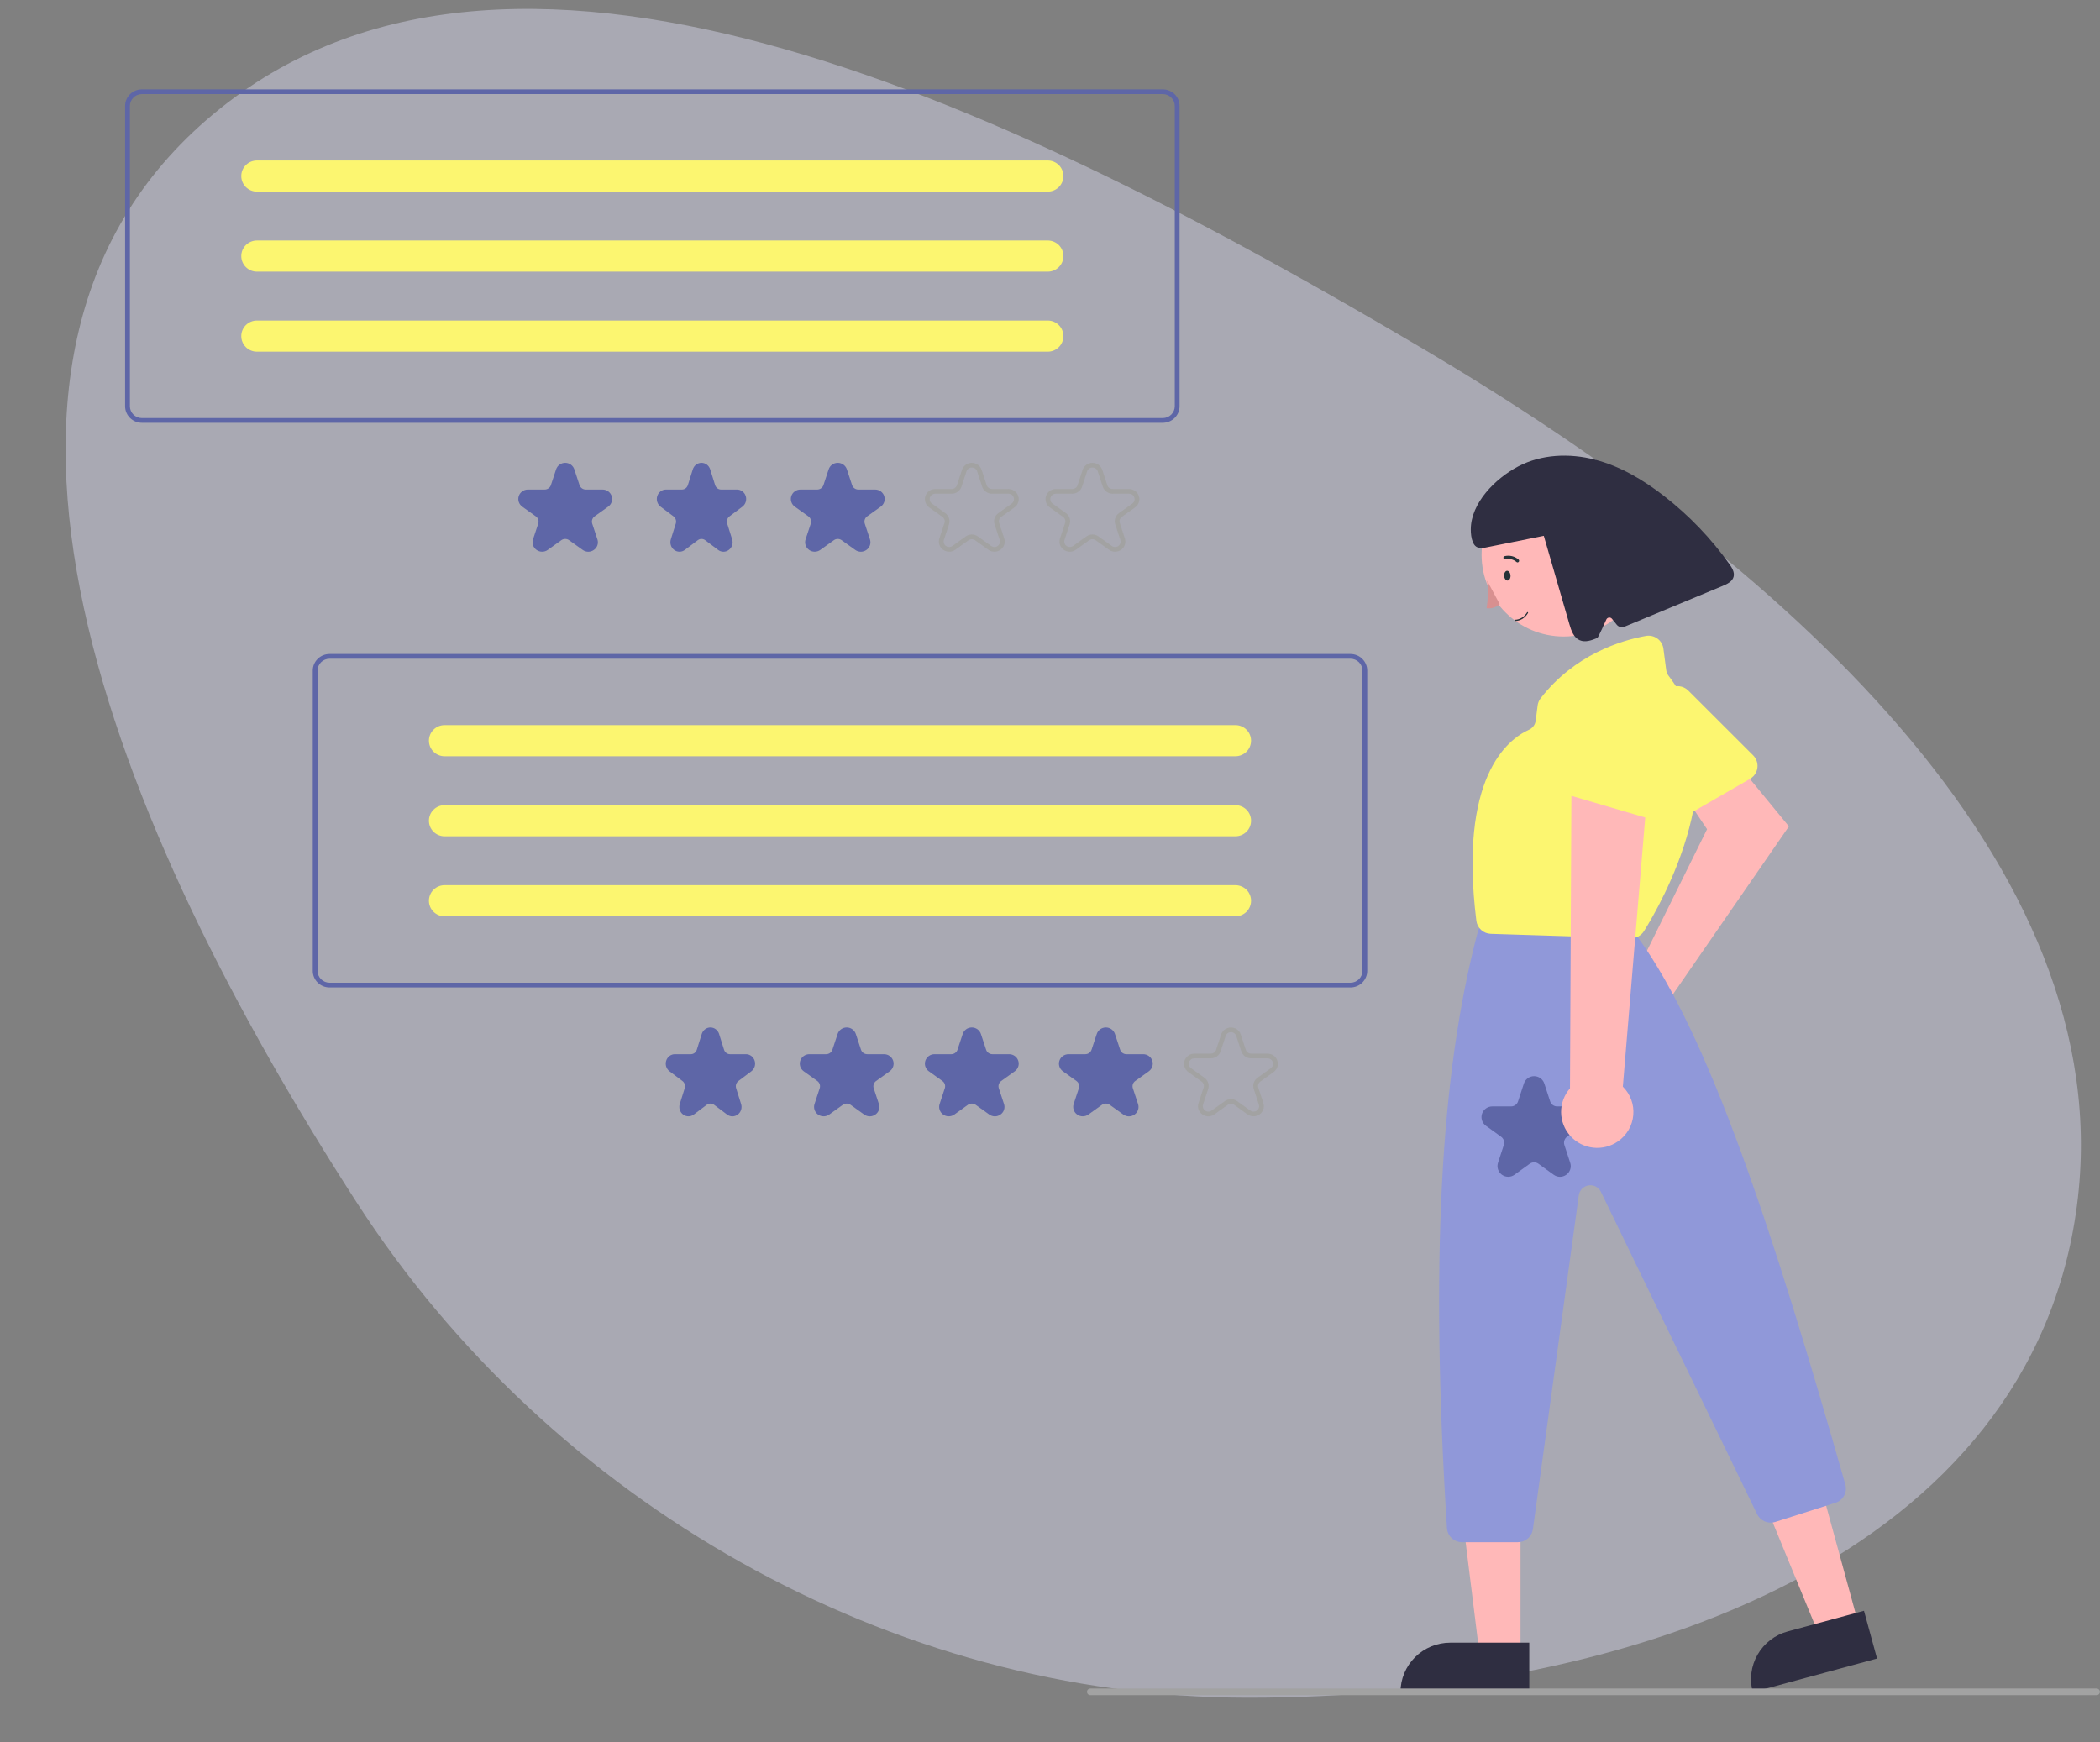 <svg width="470" height="390" viewBox="0 0 470 390" fill="none" xmlns="http://www.w3.org/2000/svg">
<rect x="0" y="0" width="470" height="390" fill="#808080" stroke="none"/>
<g clip-path="url(#clip0_556_12621)">
<path fill-rule="evenodd" clip-rule="evenodd" d="M318.408 78.024C397.84 124.951 474.878 193.07 464.84 269.845C454.714 347.285 367.008 380.149 278.924 380.004C199.467 379.874 123.174 336.266 79.874 269.211C26.07 185.888 -19.076 79.074 49.243 24.315C117.018 -30.007 229.317 25.39 318.408 78.024Z" fill="#E7E7FF" fill-opacity="0.4"/>
<path d="M364.461 218.991C364.858 218.873 365.264 218.787 365.674 218.732L382.058 185.603L377.056 178.141L387.386 169.156L400.373 184.97L373.924 223.276C374.575 224.724 374.767 226.336 374.475 227.896C374.183 229.456 373.42 230.89 372.289 232.009C371.158 233.127 369.711 233.876 368.142 234.156C366.572 234.436 364.954 234.234 363.503 233.577C362.051 232.92 360.835 231.839 360.017 230.477C359.198 229.115 358.815 227.538 358.919 225.954C359.023 224.371 359.609 222.857 360.599 221.613C361.589 220.369 362.936 219.454 364.461 218.991Z" fill="#FFB8B8"/>
<path d="M392.432 173.733C392.208 173.967 391.952 174.168 391.671 174.329L374.908 184C374.505 184.232 374.058 184.379 373.595 184.431C373.132 184.483 372.664 184.438 372.219 184.301C371.774 184.163 371.363 183.935 371.012 183.631C370.66 183.327 370.376 182.954 370.176 182.535L362.023 165.394C361.676 164.672 361.602 163.851 361.813 163.079C362.024 162.308 362.507 161.637 363.174 161.191L373.565 154.156C374.214 153.717 374.996 153.517 375.777 153.591C376.558 153.665 377.289 154.008 377.843 154.561L392.368 169.066C392.985 169.683 393.338 170.515 393.35 171.386C393.362 172.258 393.032 173.099 392.432 173.733Z" fill="#FCF670"/>
<path d="M415.969 363.569L407.118 365.966L393.617 333.134L406.68 329.597L415.969 363.569Z" fill="#FFB8B8"/>
<path d="M400.107 365.161L417.176 360.54L420.1 371.235L392.284 378.766C391.899 377.362 391.797 375.896 391.983 374.452C392.168 373.008 392.637 371.615 393.364 370.352C394.09 369.088 395.059 367.98 396.216 367.089C397.373 366.199 398.695 365.543 400.107 365.161Z" fill="#2F2E41"/>
<path d="M340.305 370.29L331.134 370.289L326.77 335.081L340.307 335.082L340.305 370.29Z" fill="#FFB8B8"/>
<path d="M324.579 367.682H342.269V378.766H313.441C313.441 377.31 313.729 375.869 314.289 374.524C314.849 373.179 315.669 371.957 316.704 370.928C317.738 369.899 318.966 369.082 320.317 368.525C321.668 367.968 323.117 367.682 324.579 367.682Z" fill="#2F2E41"/>
<path d="M349.97 142.468C360.118 142.468 368.346 134.281 368.346 124.181C368.346 114.082 360.118 105.895 349.97 105.895C339.821 105.895 331.594 114.082 331.594 124.181C331.594 134.281 339.821 142.468 349.97 142.468Z" fill="#FFB8B8"/>
<path d="M339.742 345.187H327.207C326.35 345.186 325.526 344.86 324.901 344.276C324.277 343.692 323.899 342.894 323.843 342.043C320.108 282.955 322.293 240.57 330.719 208.656C330.756 208.516 330.801 208.379 330.855 208.245L331.527 206.575C331.775 205.952 332.206 205.418 332.763 205.042C333.321 204.666 333.979 204.467 334.653 204.469H360.429C360.915 204.468 361.395 204.573 361.836 204.775C362.277 204.977 362.669 205.271 362.985 205.639L366.486 209.704C366.555 209.783 366.618 209.864 366.68 209.949C382.467 231.858 396.615 274.69 413.001 332.261C413.243 333.098 413.147 333.995 412.734 334.762C412.32 335.53 411.622 336.106 410.788 336.368L397.317 340.658C396.544 340.9 395.708 340.858 394.964 340.54C394.219 340.221 393.614 339.647 393.258 338.922L358.301 266.77C358.057 266.266 357.656 265.854 357.157 265.594C356.659 265.334 356.09 265.241 355.534 265.329C354.978 265.416 354.466 265.679 354.072 266.079C353.678 266.479 353.425 266.994 353.348 267.549L343.077 342.29C342.965 343.092 342.565 343.826 341.952 344.358C341.34 344.89 340.555 345.184 339.742 345.187Z" fill="#9098D9"/>
<path d="M365.074 210.002C365.039 210.002 365.004 210.001 364.969 210.001L333.659 209.017C332.854 208.994 332.084 208.685 331.489 208.144C330.895 207.604 330.515 206.869 330.42 206.073C326.451 174.101 337.336 165.536 342.201 163.338C342.607 163.155 342.959 162.872 343.223 162.514C343.487 162.156 343.653 161.736 343.706 161.296L344.127 157.944C344.199 157.353 344.429 156.791 344.792 156.317C352.419 146.485 362.833 143.337 368.362 142.336C368.81 142.256 369.27 142.267 369.714 142.369C370.158 142.472 370.576 142.662 370.944 142.931C371.311 143.199 371.62 143.538 371.852 143.929C372.083 144.319 372.233 144.752 372.291 145.202L372.921 150.014C372.985 150.473 373.169 150.907 373.455 151.273C389.36 171.966 371.641 202.518 367.927 208.432C367.624 208.912 367.203 209.308 366.704 209.583C366.205 209.857 365.645 210.002 365.074 210.002Z" fill="#FCF670"/>
<path d="M387.045 126.241C382.946 120.497 378.03 115.375 372.452 111.037C367.815 107.432 362.653 104.353 356.958 102.879C351.262 101.406 344.973 101.657 339.777 104.405C334.581 107.153 329.209 112.613 329.176 118.469C329.166 120.35 329.646 122.895 331.508 122.57L332.047 122.641C336.537 121.738 341.028 120.836 345.519 119.933C347.432 126.539 349.344 133.144 351.257 139.75C351.66 141.142 352.201 142.699 353.529 143.292C354.78 143.851 356.226 143.325 357.491 142.799C357.699 142.712 359.488 138.718 359.488 138.718C359.532 138.593 359.61 138.482 359.712 138.397C359.814 138.312 359.937 138.255 360.069 138.234C360.2 138.212 360.335 138.225 360.459 138.272C360.584 138.32 360.693 138.399 360.776 138.503L361.839 139.824C362.042 140.077 362.322 140.256 362.637 140.336C362.951 140.417 363.284 140.392 363.584 140.268C370.907 137.226 378.231 134.183 385.554 131.141C386.566 130.72 387.698 130.171 387.991 129.12C388.272 128.112 387.653 127.093 387.045 126.241Z" fill="#2F2E41"/>
<path d="M469.23 379.436H244.029C243.831 379.436 243.641 379.358 243.5 379.218C243.36 379.079 243.281 378.889 243.281 378.692C243.281 378.494 243.36 378.305 243.5 378.165C243.641 378.026 243.831 377.947 244.029 377.947H469.23C469.428 377.947 469.618 378.026 469.759 378.165C469.899 378.305 469.978 378.494 469.978 378.692C469.978 378.889 469.899 379.079 469.759 379.218C469.618 379.358 469.428 379.436 469.23 379.436Z" fill="#A2A2A2"/>
<path d="M349.139 263.41C348.63 263.408 348.135 263.245 347.725 262.944L344.32 260.482C344.037 260.276 343.696 260.166 343.346 260.166C342.997 260.166 342.656 260.276 342.373 260.482L338.967 262.944C338.557 263.241 338.062 263.401 337.554 263.401C337.047 263.401 336.552 263.241 336.141 262.944C335.731 262.647 335.425 262.228 335.268 261.748C335.111 261.267 335.111 260.75 335.268 260.269L336.569 256.285C336.677 255.954 336.678 255.598 336.57 255.266C336.461 254.935 336.25 254.647 335.967 254.443L332.561 251.98C332.151 251.683 331.845 251.264 331.688 250.784C331.531 250.303 331.531 249.786 331.688 249.305C331.845 248.825 332.151 248.406 332.561 248.109C332.972 247.812 333.467 247.652 333.974 247.652H338.184C338.534 247.653 338.875 247.543 339.158 247.338C339.441 247.134 339.652 246.845 339.759 246.513L341.06 242.529C341.217 242.049 341.522 241.63 341.933 241.333C342.344 241.036 342.839 240.876 343.346 240.876C343.854 240.876 344.349 241.036 344.76 241.333C345.17 241.63 345.476 242.049 345.633 242.529L346.934 246.513C347.041 246.845 347.252 247.134 347.535 247.338C347.818 247.543 348.159 247.653 348.509 247.652H352.718C353.226 247.652 353.721 247.812 354.131 248.109C354.542 248.406 354.848 248.825 355.005 249.305C355.162 249.786 355.162 250.303 355.005 250.784C354.848 251.264 354.542 251.683 354.132 251.98L350.726 254.442C350.442 254.647 350.231 254.935 350.123 255.266C350.015 255.597 350.016 255.954 350.124 256.285L351.425 260.269C351.588 260.749 351.591 261.269 351.433 261.751C351.276 262.232 350.967 262.651 350.552 262.944C350.142 263.244 349.647 263.408 349.139 263.41Z" fill="#5E66A7"/>
<path d="M362.154 255.445C363.116 254.773 363.919 253.9 364.505 252.887C365.091 251.874 365.447 250.745 365.547 249.58C365.648 248.414 365.49 247.242 365.086 246.144C364.681 245.046 364.04 244.05 363.207 243.225L369.022 173.334L351.707 175.705L351.377 243.61C350.078 245.095 349.371 247.002 349.391 248.971C349.411 250.939 350.155 252.832 351.484 254.291C352.812 255.75 354.632 256.673 356.599 256.886C358.565 257.098 360.542 256.586 362.154 255.445Z" fill="#FFB8B8"/>
<path d="M370.152 183.399C369.827 183.399 369.505 183.352 369.193 183.26L350.604 177.82C350.158 177.689 349.743 177.467 349.386 177.169C349.03 176.871 348.74 176.502 348.534 176.086C348.328 175.67 348.211 175.217 348.191 174.754C348.17 174.29 348.246 173.828 348.415 173.396L355.294 155.71C355.581 154.963 356.128 154.344 356.836 153.965C357.544 153.586 358.365 153.473 359.149 153.647L371.43 156.304C372.197 156.47 372.881 156.897 373.365 157.512C373.849 158.126 374.102 158.89 374.08 159.67L373.509 180.139C373.484 181.01 373.12 181.837 372.494 182.446C371.867 183.054 371.027 183.396 370.152 183.399Z" fill="#FCF670"/>
<path d="M260.237 94.636H31.763C30.765 94.635 29.809 94.244 29.103 93.549C28.398 92.855 28.001 91.913 28 90.931V23.705C28.001 22.723 28.398 21.781 29.103 21.087C29.809 20.392 30.765 20.001 31.763 20H260.237C261.235 20.001 262.191 20.392 262.897 21.087C263.602 21.781 263.999 22.723 264 23.705V90.931C263.999 91.913 263.602 92.855 262.897 93.549C262.191 94.244 261.235 94.635 260.237 94.636ZM31.763 21.059C31.05 21.059 30.367 21.339 29.863 21.835C29.36 22.331 29.076 23.004 29.075 23.705V90.931C29.076 91.632 29.36 92.305 29.863 92.801C30.367 93.297 31.05 93.576 31.763 93.577H260.237C260.95 93.576 261.633 93.297 262.137 92.801C262.641 92.305 262.924 91.632 262.925 90.931V23.705C262.924 23.004 262.641 22.331 262.137 21.835C261.633 21.339 260.95 21.059 260.237 21.059H31.763Z" fill="#5E66A7"/>
<path d="M131.665 123.495C131.211 123.493 130.77 123.349 130.405 123.083L127.368 120.909C127.116 120.727 126.812 120.629 126.5 120.629C126.188 120.629 125.884 120.727 125.632 120.909L122.596 123.083C122.229 123.346 121.788 123.487 121.336 123.487C120.883 123.487 120.442 123.346 120.076 123.083C119.709 122.821 119.437 122.451 119.297 122.027C119.157 121.603 119.157 121.145 119.297 120.721L120.457 117.202C120.554 116.91 120.554 116.595 120.458 116.302C120.361 116.01 120.173 115.755 119.92 115.574L116.884 113.4C116.517 113.137 116.245 112.767 116.105 112.343C115.965 111.919 115.965 111.461 116.105 111.037C116.245 110.613 116.517 110.243 116.884 109.98C117.25 109.718 117.691 109.577 118.144 109.577H121.897C122.209 109.577 122.513 109.48 122.766 109.3C123.018 109.119 123.206 108.864 123.301 108.571L124.461 105.052C124.601 104.628 124.874 104.258 125.24 103.995C125.606 103.733 126.047 103.592 126.5 103.592C126.953 103.592 127.394 103.733 127.76 103.995C128.126 104.258 128.399 104.628 128.539 105.052L129.699 108.571C129.795 108.864 129.982 109.119 130.235 109.3C130.487 109.48 130.791 109.577 131.103 109.577H134.856C135.309 109.577 135.75 109.718 136.116 109.98C136.483 110.243 136.755 110.613 136.895 111.037C137.035 111.461 137.035 111.919 136.895 112.343C136.755 112.767 136.483 113.137 136.116 113.4L133.08 115.574C132.827 115.755 132.639 116.01 132.543 116.302C132.446 116.595 132.446 116.91 132.543 117.202L133.703 120.721C133.848 121.145 133.851 121.604 133.711 122.029C133.57 122.455 133.295 122.824 132.925 123.083C132.559 123.349 132.118 123.493 131.665 123.495Z" fill="#5E66A7"/>
<path d="M161.919 123.495C161.487 123.493 161.066 123.349 160.719 123.083L157.826 120.909C157.587 120.727 157.297 120.629 157 120.629C156.703 120.629 156.413 120.727 156.173 120.909L153.281 123.083C152.933 123.346 152.513 123.487 152.081 123.487C151.65 123.487 151.23 123.346 150.881 123.083C150.533 122.821 150.273 122.451 150.14 122.027C150.006 121.603 150.006 121.145 150.14 120.721L151.244 117.202C151.337 116.91 151.337 116.595 151.245 116.302C151.153 116.01 150.974 115.755 150.734 115.574L147.841 113.4C147.493 113.137 147.233 112.767 147.1 112.343C146.967 111.919 146.967 111.461 147.1 111.037C147.233 110.613 147.493 110.243 147.842 109.98C148.19 109.718 148.61 109.577 149.042 109.577H152.616C152.913 109.577 153.203 109.48 153.443 109.3C153.684 109.119 153.862 108.864 153.954 108.571L155.058 105.052C155.191 104.628 155.451 104.258 155.8 103.995C156.149 103.733 156.569 103.592 157 103.592C157.431 103.592 157.851 103.733 158.2 103.995C158.549 104.258 158.808 104.628 158.942 105.052L160.046 108.571C160.138 108.864 160.316 109.119 160.557 109.3C160.797 109.48 161.087 109.577 161.384 109.577H164.958C165.39 109.577 165.81 109.718 166.158 109.98C166.507 110.243 166.767 110.613 166.9 111.037C167.033 111.461 167.033 111.919 166.9 112.343C166.767 112.767 166.507 113.137 166.159 113.4L163.266 115.574C163.026 115.755 162.847 116.01 162.755 116.302C162.663 116.595 162.663 116.91 162.756 117.202L163.86 120.721C163.998 121.145 164.001 121.604 163.867 122.029C163.734 122.455 163.471 122.824 163.119 123.083C162.771 123.349 162.351 123.493 161.919 123.495Z" fill="#5E66A7"/>
<path d="M192.665 123.495C192.211 123.493 191.77 123.349 191.405 123.083L188.368 120.909C188.116 120.728 187.812 120.63 187.5 120.63C187.188 120.63 186.884 120.728 186.632 120.909L183.595 123.083C183.229 123.346 182.788 123.487 182.336 123.487C181.883 123.487 181.442 123.346 181.076 123.083C180.709 122.821 180.437 122.451 180.297 122.027C180.157 121.603 180.157 121.145 180.297 120.721L181.457 117.202C181.553 116.91 181.554 116.595 181.457 116.302C181.361 116.01 181.173 115.755 180.92 115.574L177.884 113.4C177.517 113.137 177.245 112.767 177.105 112.343C176.965 111.919 176.965 111.461 177.105 111.037C177.245 110.613 177.517 110.243 177.884 109.98C178.25 109.718 178.691 109.577 179.144 109.577H182.897C183.209 109.577 183.513 109.48 183.765 109.3C184.018 109.119 184.205 108.864 184.301 108.571L185.461 105.052C185.601 104.628 185.874 104.258 186.24 103.995C186.606 103.733 187.047 103.592 187.5 103.592C187.953 103.592 188.394 103.733 188.76 103.995C189.126 104.258 189.399 104.628 189.539 105.052L190.699 108.571C190.795 108.864 190.982 109.119 191.235 109.3C191.487 109.48 191.791 109.577 192.103 109.577H195.856C196.309 109.577 196.75 109.718 197.116 109.98C197.483 110.243 197.755 110.613 197.895 111.037C198.035 111.461 198.035 111.919 197.895 112.343C197.755 112.767 197.483 113.137 197.116 113.4L194.08 115.574C193.827 115.755 193.639 116.01 193.543 116.302C193.446 116.595 193.447 116.91 193.544 117.202L194.703 120.721C194.848 121.145 194.851 121.604 194.711 122.029C194.57 122.455 194.295 122.824 193.925 123.083C193.56 123.349 193.118 123.493 192.665 123.495Z" fill="#5E66A7"/>
<path d="M239.437 123.495C238.949 123.493 238.474 123.338 238.081 123.053C237.682 122.774 237.385 122.376 237.234 121.918C237.083 121.46 237.086 120.967 237.242 120.51L238.379 117.064C238.461 116.818 238.461 116.554 238.38 116.308C238.299 116.063 238.141 115.849 237.928 115.697L234.952 113.567C234.557 113.285 234.264 112.887 234.113 112.43C233.962 111.974 233.962 111.482 234.113 111.025C234.264 110.568 234.557 110.17 234.952 109.888C235.346 109.606 235.821 109.454 236.308 109.454H239.988C240.25 109.454 240.505 109.373 240.718 109.221C240.93 109.069 241.087 108.855 241.168 108.61L242.305 105.163C242.455 104.706 242.749 104.308 243.143 104.026C243.538 103.744 244.013 103.592 244.5 103.592C244.988 103.592 245.463 103.744 245.857 104.026C246.251 104.308 246.545 104.706 246.695 105.163L247.832 108.61C247.913 108.855 248.071 109.069 248.283 109.221C248.495 109.373 248.75 109.454 249.012 109.454H252.692C253.179 109.454 253.654 109.606 254.048 109.888C254.443 110.17 254.736 110.568 254.887 111.025C255.038 111.482 255.038 111.974 254.887 112.43C254.736 112.887 254.443 113.285 254.049 113.567L251.072 115.697C250.859 115.849 250.701 116.063 250.62 116.308C250.539 116.554 250.54 116.818 250.621 117.064L251.758 120.51C251.909 120.967 251.909 121.459 251.758 121.916C251.607 122.372 251.314 122.77 250.919 123.052C250.525 123.335 250.05 123.487 249.563 123.487C249.075 123.487 248.6 123.335 248.206 123.052L245.229 120.922C245.017 120.77 244.762 120.688 244.5 120.688C244.238 120.688 243.983 120.77 243.771 120.922L240.794 123.052C240.401 123.338 239.926 123.493 239.437 123.495ZM244.5 119.636C244.988 119.636 245.463 119.788 245.857 120.071L248.833 122.202C249.045 122.353 249.301 122.435 249.563 122.435C249.825 122.435 250.08 122.353 250.292 122.202C250.504 122.05 250.662 121.836 250.743 121.591C250.824 121.345 250.824 121.081 250.743 120.835L249.606 117.389C249.454 116.932 249.454 116.44 249.604 115.983C249.755 115.526 250.049 115.128 250.444 114.847L253.421 112.716C253.633 112.564 253.791 112.351 253.872 112.105C253.952 111.86 253.952 111.595 253.872 111.35C253.791 111.105 253.633 110.891 253.421 110.739C253.209 110.587 252.954 110.506 252.692 110.506H249.012C248.525 110.507 248.049 110.355 247.655 110.073C247.26 109.79 246.967 109.392 246.817 108.935L245.68 105.488C245.599 105.242 245.441 105.029 245.229 104.877C245.017 104.725 244.762 104.643 244.5 104.643C244.238 104.643 243.983 104.725 243.771 104.877C243.559 105.029 243.401 105.242 243.32 105.488L242.183 108.935C242.033 109.392 241.74 109.79 241.345 110.073C240.951 110.355 240.476 110.507 239.988 110.506H236.308C236.046 110.506 235.791 110.587 235.579 110.739C235.367 110.891 235.209 111.105 235.128 111.35C235.047 111.595 235.047 111.86 235.128 112.105C235.209 112.351 235.367 112.564 235.579 112.716L238.556 114.847C238.951 115.128 239.245 115.526 239.396 115.983C239.546 116.44 239.546 116.932 239.394 117.389L238.257 120.835C238.176 121.081 238.176 121.345 238.257 121.591C238.338 121.836 238.496 122.05 238.708 122.202C238.92 122.353 239.175 122.435 239.437 122.435C239.699 122.435 239.954 122.353 240.166 122.202L243.143 120.071C243.537 119.788 244.012 119.636 244.5 119.636Z" fill="#A2A2A2"/>
<path d="M212.437 123.495C211.949 123.493 211.474 123.338 211.081 123.053C210.682 122.774 210.385 122.376 210.234 121.918C210.083 121.46 210.086 120.967 210.242 120.51L211.379 117.064C211.461 116.818 211.461 116.554 211.38 116.308C211.299 116.063 211.141 115.849 210.928 115.697L207.952 113.567C207.557 113.285 207.264 112.887 207.113 112.43C206.962 111.974 206.962 111.482 207.113 111.025C207.264 110.568 207.557 110.17 207.952 109.888C208.346 109.606 208.821 109.454 209.308 109.454H212.988C213.25 109.454 213.505 109.373 213.717 109.221C213.93 109.069 214.087 108.855 214.168 108.61L215.305 105.163C215.455 104.706 215.749 104.308 216.143 104.026C216.538 103.744 217.013 103.592 217.5 103.592C217.988 103.592 218.463 103.744 218.857 104.026C219.251 104.308 219.545 104.706 219.695 105.163L220.832 108.61C220.913 108.855 221.071 109.069 221.283 109.221C221.495 109.373 221.75 109.454 222.012 109.454H225.692C226.179 109.454 226.654 109.606 227.048 109.888C227.443 110.17 227.736 110.568 227.887 111.025C228.038 111.482 228.038 111.974 227.887 112.43C227.736 112.887 227.443 113.285 227.049 113.567L224.072 115.697C223.859 115.849 223.701 116.063 223.62 116.308C223.539 116.554 223.54 116.818 223.621 117.064L224.758 120.51C224.909 120.967 224.909 121.459 224.758 121.916C224.607 122.372 224.314 122.77 223.919 123.052C223.525 123.335 223.05 123.487 222.563 123.487C222.075 123.487 221.6 123.335 221.206 123.052L218.229 120.922C218.017 120.77 217.762 120.688 217.5 120.688C217.238 120.688 216.983 120.77 216.771 120.922L213.794 123.052C213.401 123.338 212.926 123.493 212.437 123.495ZM217.5 119.636C217.988 119.636 218.463 119.788 218.857 120.071L221.833 122.201C222.045 122.353 222.301 122.435 222.563 122.435C222.825 122.435 223.08 122.353 223.292 122.202C223.504 122.05 223.662 121.836 223.743 121.591C223.824 121.345 223.824 121.081 223.743 120.835L222.606 117.389C222.454 116.932 222.454 116.44 222.604 115.983C222.755 115.526 223.049 115.128 223.444 114.847L226.421 112.716C226.633 112.564 226.791 112.351 226.872 112.105C226.952 111.86 226.952 111.595 226.872 111.35C226.791 111.105 226.633 110.891 226.421 110.739C226.209 110.587 225.954 110.506 225.692 110.506H222.012C221.525 110.507 221.049 110.355 220.655 110.073C220.26 109.79 219.967 109.392 219.817 108.935L218.68 105.488C218.599 105.242 218.441 105.028 218.229 104.877C218.017 104.725 217.762 104.643 217.5 104.643C217.238 104.643 216.983 104.725 216.771 104.877C216.559 105.028 216.401 105.242 216.32 105.488L215.183 108.935C215.033 109.392 214.74 109.79 214.345 110.073C213.951 110.355 213.476 110.507 212.988 110.506H209.308C209.046 110.506 208.791 110.587 208.579 110.739C208.367 110.891 208.209 111.105 208.128 111.35C208.047 111.595 208.047 111.86 208.128 112.105C208.209 112.351 208.367 112.564 208.579 112.716L211.556 114.847C211.951 115.128 212.245 115.526 212.396 115.983C212.546 116.44 212.546 116.932 212.394 117.389L211.257 120.835C211.176 121.081 211.176 121.345 211.257 121.591C211.338 121.836 211.496 122.05 211.708 122.202C211.92 122.353 212.175 122.435 212.437 122.435C212.699 122.435 212.954 122.353 213.166 122.201L216.143 120.071C216.537 119.788 217.012 119.636 217.5 119.636Z" fill="#A2A2A2"/>
<path d="M57.497 35.922C56.57 35.922 55.68 36.289 55.024 36.942C54.368 37.595 54 38.481 54 39.405C54 40.329 54.368 41.215 55.024 41.868C55.68 42.521 56.57 42.888 57.497 42.888H234.503C235.43 42.888 236.32 42.521 236.976 41.868C237.632 41.215 238 40.329 238 39.405C238 38.481 237.632 37.595 236.976 36.942C236.32 36.289 235.43 35.922 234.503 35.922H57.497Z" fill="#FCF670"/>
<path d="M57.497 53.835C56.57 53.835 55.68 54.202 55.024 54.855C54.368 55.508 54 56.394 54 57.318C54 58.242 54.368 59.128 55.024 59.781C55.68 60.434 56.57 60.801 57.497 60.801H234.503C235.43 60.801 236.32 60.434 236.976 59.781C237.632 59.128 238 58.242 238 57.318C238 56.394 237.632 55.508 236.976 54.855C236.32 54.202 235.43 53.835 234.503 53.835H57.497Z" fill="#FCF670"/>
<path d="M57.497 71.748C56.57 71.748 55.68 72.115 55.024 72.768C54.368 73.421 54 74.307 54 75.231C54 76.155 54.368 77.041 55.024 77.694C55.68 78.347 56.57 78.714 57.497 78.714H234.503C235.43 78.714 236.32 78.347 236.976 77.694C237.632 77.041 238 76.155 238 75.231C238 74.307 237.632 73.421 236.976 72.768C236.32 72.115 235.43 71.748 234.503 71.748H57.497Z" fill="#FCF670"/>
<path d="M302.237 221.019H73.763C72.765 221.018 71.809 220.627 71.103 219.932C70.398 219.238 70.001 218.296 70 217.313V150.088C70.001 149.106 70.398 148.164 71.103 147.469C71.809 146.775 72.765 146.384 73.763 146.383H302.237C303.235 146.384 304.191 146.775 304.897 147.469C305.602 148.164 305.999 149.106 306 150.088V217.313C305.999 218.296 305.602 219.238 304.897 219.932C304.191 220.627 303.235 221.018 302.237 221.019ZM73.763 147.441C73.05 147.442 72.367 147.721 71.863 148.218C71.359 148.714 71.076 149.386 71.075 150.088V217.313C71.076 218.015 71.359 218.688 71.863 219.184C72.367 219.68 73.05 219.959 73.763 219.96H302.237C302.95 219.959 303.633 219.68 304.137 219.184C304.641 218.688 304.924 218.015 304.925 217.313V150.088C304.924 149.386 304.641 148.714 304.137 148.218C303.633 147.721 302.95 147.442 302.237 147.441H73.763Z" fill="#5E66A7"/>
<path d="M252.665 249.878C252.211 249.876 251.77 249.732 251.405 249.466L248.368 247.291C248.116 247.11 247.812 247.012 247.5 247.012C247.188 247.012 246.884 247.11 246.632 247.291L243.596 249.466C243.229 249.728 242.788 249.87 242.336 249.87C241.883 249.87 241.442 249.729 241.076 249.466C240.709 249.204 240.437 248.834 240.297 248.41C240.157 247.985 240.157 247.528 240.297 247.104L241.457 243.585C241.554 243.293 241.554 242.977 241.458 242.685C241.361 242.392 241.173 242.138 240.92 241.957L237.884 239.782C237.517 239.52 237.245 239.15 237.105 238.726C236.965 238.301 236.965 237.844 237.105 237.42C237.245 236.995 237.517 236.626 237.884 236.363C238.25 236.101 238.691 235.96 239.144 235.96H242.897C243.209 235.96 243.513 235.863 243.766 235.682C244.018 235.502 244.206 235.247 244.301 234.954L245.461 231.435C245.601 231.011 245.874 230.641 246.24 230.378C246.606 230.116 247.047 229.975 247.5 229.975C247.953 229.975 248.394 230.116 248.76 230.378C249.126 230.641 249.399 231.011 249.539 231.435L250.699 234.954C250.795 235.247 250.982 235.502 251.235 235.682C251.487 235.863 251.791 235.96 252.103 235.96H255.856C256.309 235.96 256.75 236.101 257.116 236.363C257.483 236.626 257.755 236.995 257.895 237.42C258.035 237.844 258.035 238.301 257.895 238.726C257.755 239.15 257.483 239.52 257.116 239.782L254.08 241.957C253.827 242.138 253.639 242.392 253.543 242.685C253.446 242.977 253.446 243.293 253.543 243.585L254.703 247.104C254.848 247.528 254.851 247.987 254.711 248.412C254.57 248.838 254.295 249.207 253.925 249.466C253.559 249.732 253.118 249.876 252.665 249.878Z" fill="#5E66A7"/>
<path d="M163.919 249.878C163.487 249.876 163.066 249.732 162.719 249.466L159.826 247.291C159.587 247.11 159.297 247.012 159 247.012C158.703 247.012 158.413 247.11 158.173 247.291L155.281 249.466C154.933 249.729 154.513 249.87 154.081 249.87C153.65 249.87 153.23 249.729 152.881 249.466C152.533 249.204 152.273 248.834 152.14 248.41C152.006 247.985 152.006 247.528 152.14 247.104L153.244 243.585C153.337 243.293 153.337 242.977 153.245 242.685C153.153 242.392 152.974 242.138 152.734 241.957L149.841 239.782C149.493 239.52 149.233 239.15 149.1 238.726C148.967 238.301 148.967 237.844 149.1 237.42C149.233 236.995 149.493 236.626 149.842 236.363C150.19 236.101 150.61 235.96 151.042 235.96H154.616C154.913 235.96 155.203 235.863 155.443 235.682C155.684 235.502 155.862 235.247 155.954 234.954L157.058 231.435C157.191 231.011 157.451 230.641 157.8 230.378C158.149 230.116 158.569 229.975 159 229.975C159.431 229.975 159.851 230.116 160.2 230.378C160.549 230.641 160.808 231.011 160.942 231.435L162.046 234.954C162.138 235.247 162.316 235.502 162.557 235.682C162.797 235.863 163.087 235.96 163.384 235.96H166.958C167.39 235.96 167.81 236.101 168.158 236.363C168.507 236.626 168.767 236.995 168.9 237.42C169.033 237.844 169.033 238.301 168.9 238.726C168.767 239.15 168.507 239.52 168.159 239.782L165.266 241.957C165.026 242.138 164.847 242.392 164.755 242.685C164.663 242.977 164.663 243.293 164.756 243.585L165.86 247.104C165.998 247.528 166.001 247.987 165.867 248.412C165.734 248.838 165.471 249.207 165.119 249.466C164.771 249.732 164.351 249.876 163.919 249.878Z" fill="#5E66A7"/>
<path d="M194.665 249.878C194.211 249.876 193.77 249.732 193.405 249.466L190.368 247.291C190.116 247.11 189.812 247.013 189.5 247.013C189.188 247.013 188.884 247.11 188.632 247.291L185.595 249.466C185.229 249.729 184.788 249.87 184.336 249.87C183.883 249.87 183.442 249.729 183.076 249.466C182.709 249.204 182.437 248.834 182.297 248.41C182.157 247.985 182.157 247.528 182.297 247.104L183.457 243.585C183.553 243.293 183.554 242.977 183.457 242.685C183.361 242.392 183.173 242.138 182.92 241.957L179.884 239.782C179.517 239.52 179.245 239.15 179.105 238.726C178.965 238.301 178.965 237.844 179.105 237.42C179.245 236.995 179.517 236.626 179.884 236.363C180.25 236.101 180.691 235.96 181.144 235.96H184.897C185.209 235.96 185.513 235.863 185.765 235.682C186.018 235.502 186.205 235.247 186.301 234.954L187.461 231.435C187.601 231.011 187.874 230.641 188.24 230.378C188.606 230.116 189.047 229.975 189.5 229.975C189.953 229.975 190.394 230.116 190.76 230.378C191.126 230.641 191.399 231.011 191.539 231.435L192.699 234.954C192.795 235.247 192.982 235.502 193.235 235.682C193.487 235.863 193.791 235.96 194.103 235.96H197.856C198.309 235.96 198.75 236.101 199.116 236.363C199.483 236.626 199.755 236.995 199.895 237.42C200.035 237.844 200.035 238.301 199.895 238.726C199.755 239.15 199.483 239.52 199.116 239.782L196.08 241.957C195.827 242.138 195.639 242.392 195.543 242.685C195.446 242.977 195.447 243.293 195.544 243.585L196.703 247.104C196.848 247.528 196.851 247.987 196.711 248.412C196.57 248.838 196.295 249.207 195.925 249.466C195.56 249.732 195.118 249.876 194.665 249.878Z" fill="#5E66A7"/>
<path d="M222.665 249.878C222.211 249.876 221.77 249.732 221.405 249.466L218.368 247.291C218.116 247.11 217.812 247.013 217.5 247.013C217.188 247.013 216.884 247.11 216.632 247.291L213.595 249.466C213.229 249.729 212.788 249.87 212.336 249.87C211.883 249.87 211.442 249.729 211.076 249.466C210.709 249.204 210.437 248.834 210.297 248.41C210.157 247.985 210.157 247.528 210.297 247.104L211.457 243.585C211.553 243.293 211.554 242.977 211.457 242.685C211.361 242.392 211.173 242.138 210.92 241.957L207.884 239.782C207.517 239.52 207.245 239.15 207.105 238.726C206.965 238.301 206.965 237.844 207.105 237.42C207.245 236.995 207.517 236.626 207.884 236.363C208.25 236.101 208.691 235.96 209.144 235.96H212.897C213.209 235.96 213.513 235.863 213.765 235.682C214.018 235.502 214.205 235.247 214.301 234.954L215.461 231.435C215.601 231.011 215.874 230.641 216.24 230.378C216.606 230.116 217.047 229.975 217.5 229.975C217.953 229.975 218.394 230.116 218.76 230.378C219.126 230.641 219.399 231.011 219.539 231.435L220.699 234.954C220.795 235.247 220.982 235.502 221.235 235.682C221.487 235.863 221.791 235.96 222.103 235.96H225.856C226.309 235.96 226.75 236.101 227.116 236.363C227.483 236.626 227.755 236.995 227.895 237.42C228.035 237.844 228.035 238.301 227.895 238.726C227.755 239.15 227.483 239.52 227.116 239.782L224.08 241.957C223.827 242.138 223.639 242.392 223.543 242.685C223.446 242.977 223.447 243.293 223.544 243.585L224.703 247.104C224.848 247.528 224.851 247.987 224.711 248.412C224.57 248.838 224.295 249.207 223.925 249.466C223.56 249.732 223.118 249.876 222.665 249.878Z" fill="#5E66A7"/>
<path d="M270.437 249.878C269.949 249.876 269.474 249.721 269.081 249.435C268.682 249.157 268.385 248.759 268.234 248.301C268.083 247.843 268.086 247.349 268.242 246.893L269.379 243.446C269.461 243.201 269.461 242.937 269.38 242.691C269.299 242.445 269.141 242.232 268.928 242.08L265.952 239.95C265.557 239.668 265.264 239.27 265.113 238.813C264.962 238.356 264.962 237.864 265.113 237.408C265.264 236.951 265.557 236.553 265.952 236.271C266.346 235.989 266.821 235.837 267.308 235.837H270.988C271.25 235.837 271.505 235.756 271.717 235.604C271.93 235.452 272.087 235.238 272.168 234.992L273.305 231.546C273.455 231.089 273.749 230.691 274.143 230.409C274.538 230.127 275.013 229.975 275.5 229.975C275.988 229.975 276.463 230.127 276.857 230.409C277.251 230.691 277.545 231.089 277.695 231.546L278.832 234.992C278.913 235.238 279.071 235.452 279.283 235.604C279.495 235.756 279.75 235.837 280.012 235.837H283.692C284.179 235.837 284.654 235.989 285.048 236.271C285.443 236.553 285.736 236.951 285.887 237.408C286.038 237.864 286.038 238.356 285.887 238.813C285.736 239.27 285.443 239.668 285.049 239.95L282.072 242.08C281.859 242.232 281.701 242.445 281.62 242.691C281.539 242.936 281.54 243.201 281.621 243.446L282.758 246.893C282.909 247.35 282.909 247.842 282.758 248.298C282.607 248.755 282.314 249.153 281.919 249.435C281.525 249.717 281.05 249.869 280.563 249.869C280.075 249.869 279.6 249.717 279.206 249.435L276.229 247.305C276.017 247.153 275.762 247.071 275.5 247.071C275.238 247.071 274.983 247.153 274.771 247.305L271.794 249.435C271.401 249.721 270.926 249.876 270.437 249.878ZM275.5 246.019C275.988 246.019 276.463 246.171 276.857 246.454L279.833 248.584C280.045 248.736 280.301 248.818 280.563 248.818C280.825 248.818 281.08 248.736 281.292 248.585C281.504 248.433 281.662 248.219 281.743 247.973C281.824 247.728 281.824 247.464 281.743 247.218L280.606 243.771C280.454 243.315 280.454 242.823 280.604 242.366C280.755 241.909 281.049 241.511 281.444 241.229L284.421 239.099C284.633 238.947 284.791 238.733 284.872 238.488C284.952 238.243 284.952 237.978 284.872 237.733C284.791 237.487 284.633 237.274 284.421 237.122C284.209 236.97 283.954 236.888 283.692 236.888H280.012C279.525 236.889 279.049 236.738 278.655 236.455C278.26 236.173 277.967 235.775 277.817 235.317L276.68 231.871C276.599 231.625 276.441 231.411 276.229 231.26C276.017 231.108 275.762 231.026 275.5 231.026C275.238 231.026 274.983 231.108 274.771 231.26C274.559 231.411 274.401 231.625 274.32 231.871L273.183 235.317C273.033 235.775 272.74 236.173 272.345 236.455C271.951 236.738 271.476 236.889 270.988 236.888H267.308C267.046 236.888 266.791 236.97 266.579 237.122C266.367 237.273 266.209 237.487 266.128 237.733C266.047 237.978 266.047 238.243 266.128 238.488C266.209 238.733 266.367 238.947 266.579 239.099L269.556 241.229C269.951 241.511 270.245 241.909 270.396 242.366C270.546 242.823 270.546 243.315 270.394 243.771L269.257 247.218C269.176 247.464 269.176 247.728 269.257 247.973C269.338 248.219 269.496 248.433 269.708 248.584C269.92 248.736 270.175 248.818 270.437 248.818C270.699 248.818 270.954 248.736 271.166 248.584L274.143 246.454C274.537 246.171 275.012 246.019 275.5 246.019Z" fill="#A2A2A2"/>
<path d="M99.497 162.305C98.57 162.305 97.68 162.672 97.024 163.325C96.368 163.978 96 164.864 96 165.788C96 166.711 96.368 167.597 97.024 168.251C97.68 168.904 98.57 169.271 99.497 169.271H276.503C277.43 169.271 278.32 168.904 278.976 168.251C279.632 167.597 280 166.711 280 165.788C280 164.864 279.632 163.978 278.976 163.325C278.32 162.672 277.43 162.305 276.503 162.305H99.497Z" fill="#FCF670"/>
<path d="M99.497 180.219C98.57 180.219 97.68 180.586 97.024 181.239C96.368 181.892 96 182.778 96 183.702C96 184.626 96.368 185.511 97.024 186.165C97.68 186.818 98.57 187.185 99.497 187.185H276.503C277.43 187.185 278.32 186.818 278.976 186.165C279.632 185.511 280 184.626 280 183.702C280 182.778 279.632 181.892 278.976 181.239C278.32 180.586 277.43 180.219 276.503 180.219H99.497Z" fill="#FCF670"/>
<path d="M99.497 198.131C98.57 198.131 97.68 198.498 97.024 199.151C96.368 199.804 96 200.69 96 201.614C96 202.538 96.368 203.424 97.024 204.077C97.68 204.73 98.57 205.097 99.497 205.097H276.503C277.43 205.097 278.32 204.73 278.976 204.077C279.632 203.424 280 202.538 280 201.614C280 200.69 279.632 199.804 278.976 199.151C278.32 198.498 277.43 198.131 276.503 198.131H99.497Z" fill="#FCF670"/>
<path d="M336.637 128.902C336.684 129.503 337.037 129.97 337.428 129.942C337.819 129.913 338.105 129.398 338.067 128.797C338.029 128.197 337.666 127.729 337.275 127.758C336.884 127.787 336.598 128.33 336.637 128.902Z" fill="#263238"/>
<path d="M332.851 130C333.091 132.043 333.047 134.109 332.721 136.139C333.245 136.209 333.779 136.164 334.284 136.005C334.789 135.847 335.253 135.58 335.644 135.224L332.851 130Z" fill="#D89090"/>
<path d="M339.13 138.999C339.695 138.987 340.249 138.818 340.746 138.507C341.242 138.196 341.666 137.752 341.981 137.213C341.99 137.197 341.996 137.18 341.999 137.161C342.001 137.143 342 137.124 341.996 137.106C341.992 137.088 341.985 137.071 341.975 137.057C341.965 137.042 341.953 137.03 341.938 137.021C341.925 137.011 341.91 137.005 341.894 137.002C341.878 136.999 341.861 137 341.846 137.004C341.83 137.009 341.816 137.017 341.803 137.029C341.79 137.04 341.78 137.055 341.772 137.071C341.471 137.564 341.074 137.969 340.614 138.254C340.153 138.54 339.641 138.698 339.118 138.716C339.101 138.716 339.085 138.719 339.07 138.727C339.055 138.735 339.041 138.746 339.03 138.76C339.019 138.774 339.011 138.791 339.006 138.809C339.001 138.827 338.999 138.846 339.001 138.865C339.001 138.883 339.004 138.902 339.011 138.92C339.017 138.937 339.027 138.952 339.039 138.965C339.051 138.978 339.066 138.988 339.081 138.993C339.097 138.999 339.114 139.001 339.13 138.999Z" fill="#263238"/>
<path d="M339.729 125.867C339.792 125.85 339.85 125.816 339.896 125.768C339.941 125.721 339.973 125.662 339.988 125.598C340.002 125.534 339.999 125.467 339.979 125.404C339.959 125.342 339.922 125.286 339.872 125.243C339.445 124.874 338.936 124.612 338.387 124.481C337.838 124.35 337.266 124.353 336.718 124.49C336.674 124.503 336.633 124.526 336.597 124.556C336.561 124.585 336.532 124.622 336.511 124.663C336.489 124.704 336.476 124.749 336.472 124.795C336.468 124.842 336.473 124.888 336.487 124.933C336.517 125.021 336.58 125.094 336.662 125.137C336.745 125.18 336.84 125.189 336.93 125.164C337.366 125.068 337.817 125.076 338.25 125.187C338.682 125.297 339.082 125.507 339.418 125.8C339.462 125.834 339.512 125.857 339.566 125.869C339.62 125.881 339.675 125.88 339.729 125.867Z" fill="#263238"/>
</g>
<defs>
<clipPath id="clip0_556_12621">
<rect width="470" height="390" fill="white"/>
</clipPath>
</defs>
</svg>
